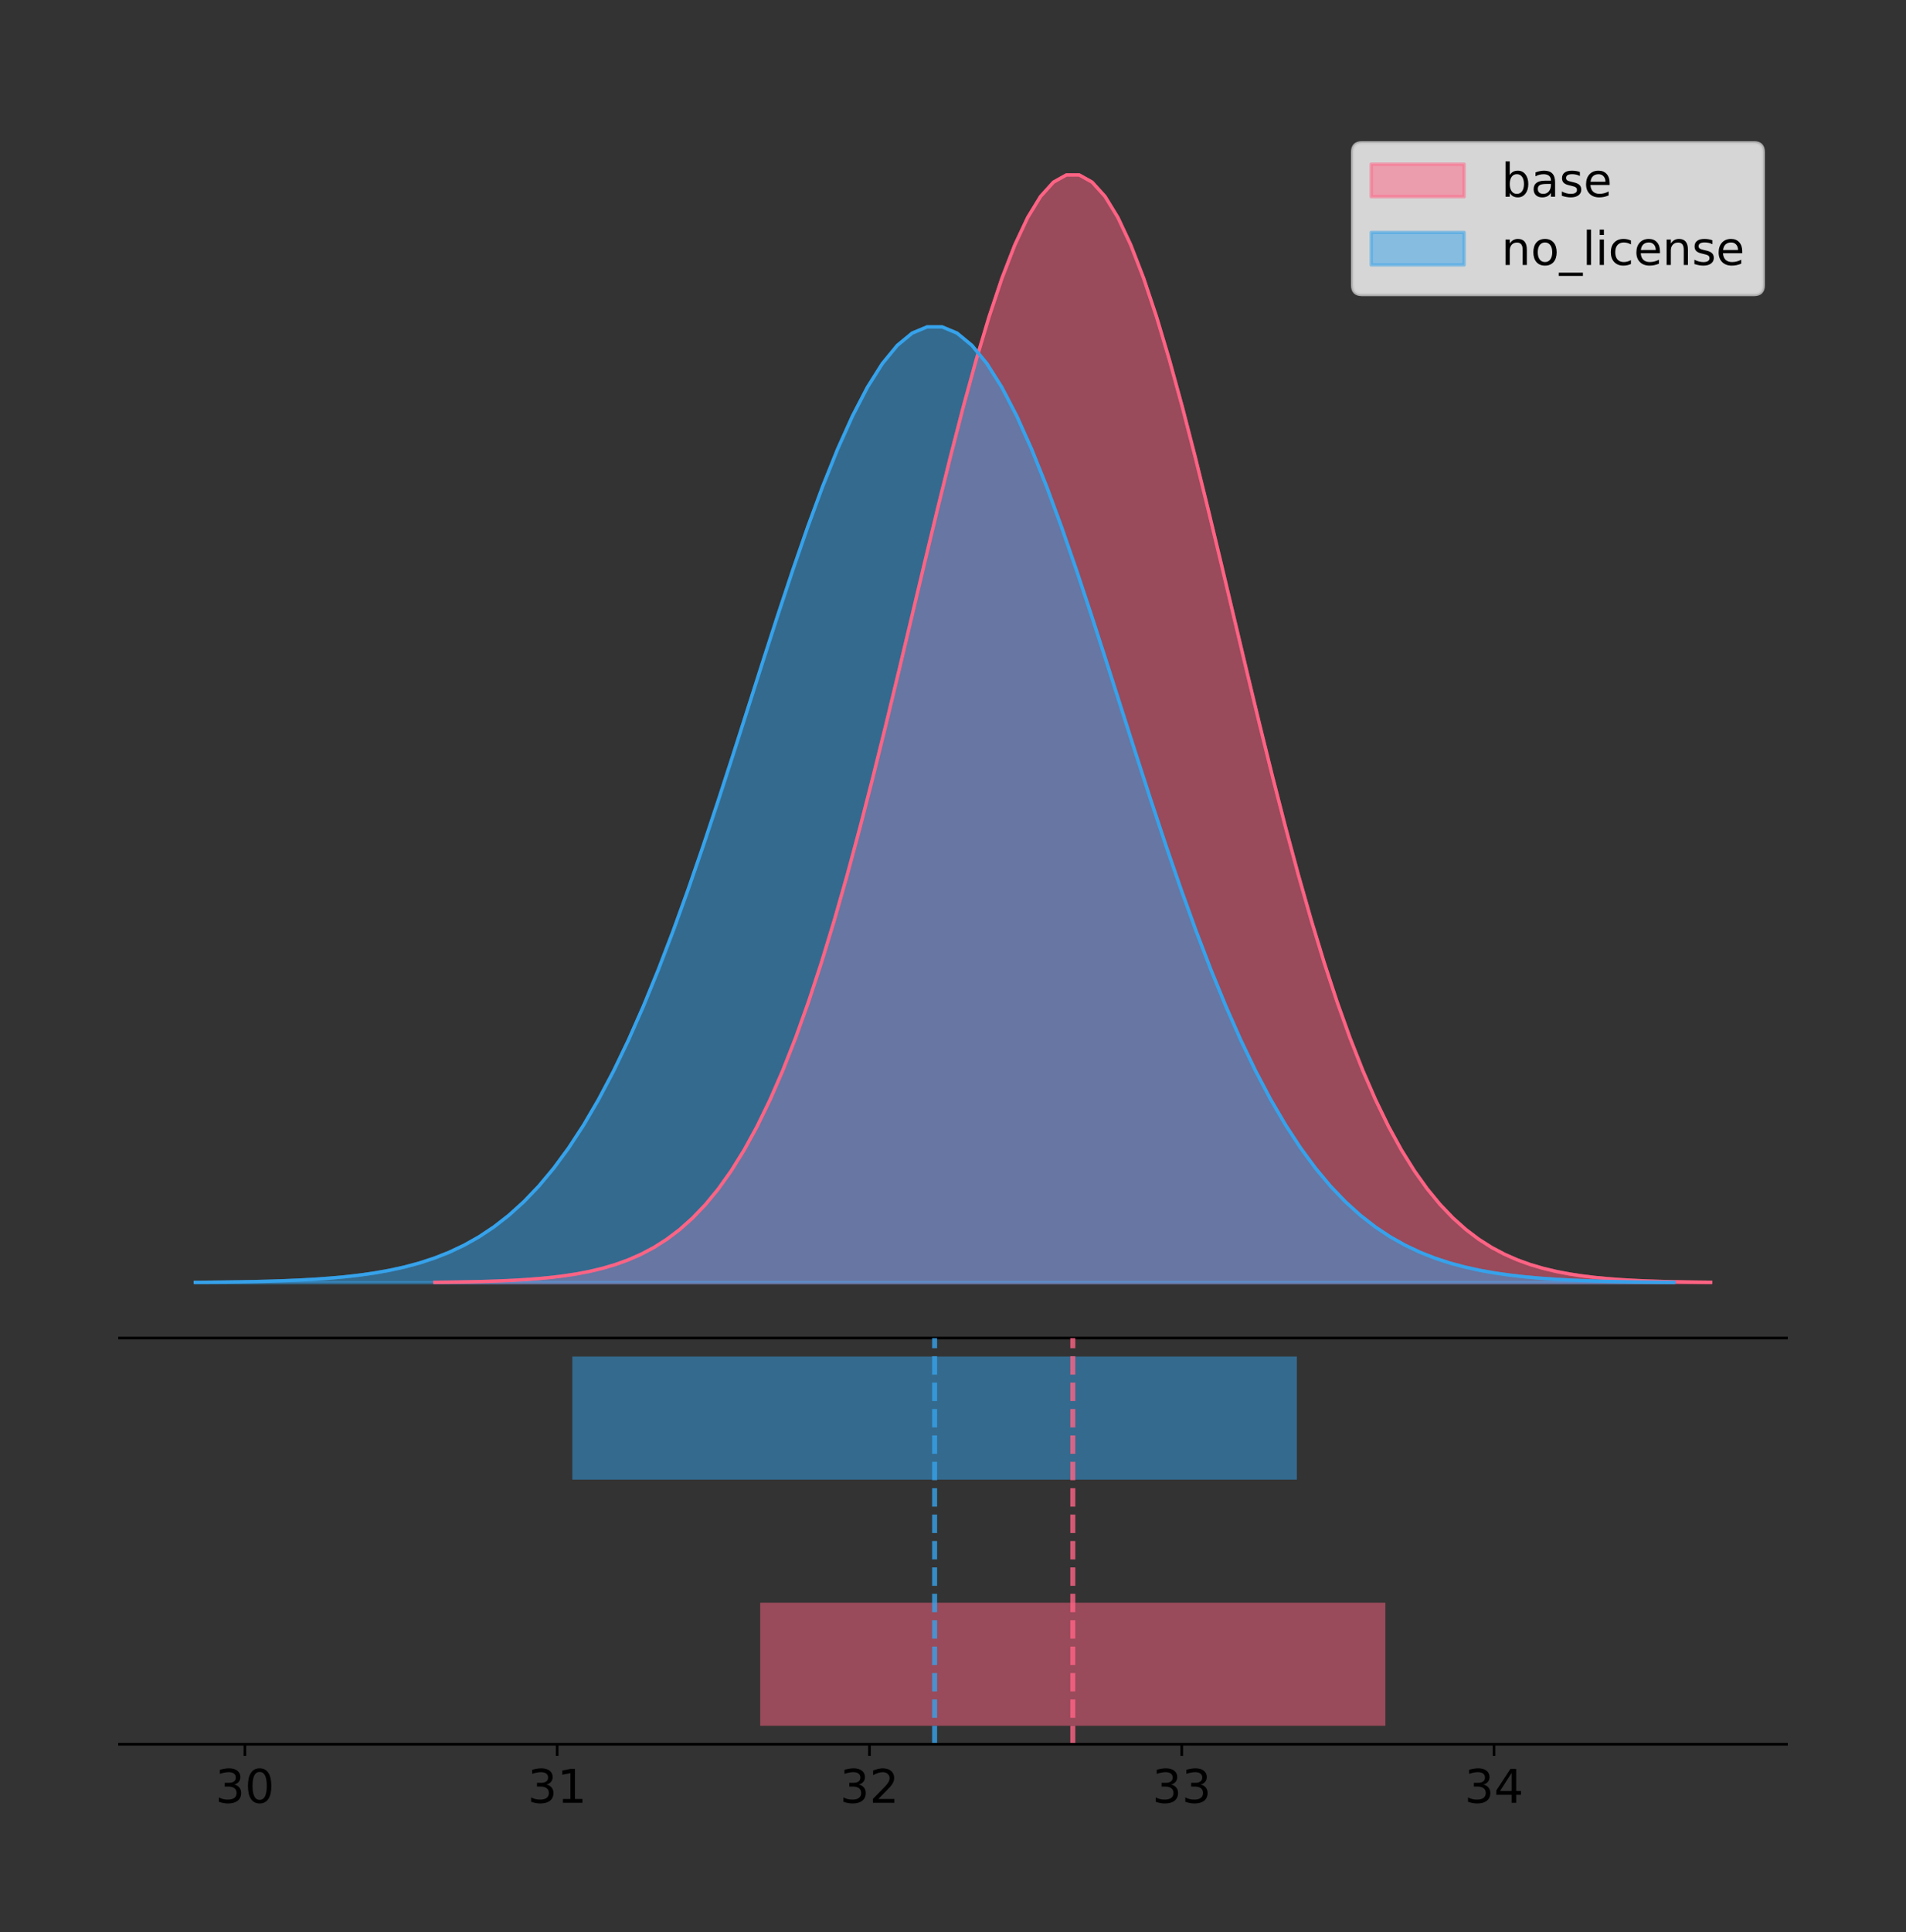 <?xml version="1.0" encoding="utf-8" standalone="no"?>
<!DOCTYPE svg PUBLIC "-//W3C//DTD SVG 1.1//EN"
  "http://www.w3.org/Graphics/SVG/1.1/DTD/svg11.dtd">
<!-- Created with matplotlib (https://matplotlib.org/) -->
<svg height="581.789pt" version="1.1" viewBox="0 0 574.2 581.789" width="574.2pt" xmlns="http://www.w3.org/2000/svg" xmlns:xlink="http://www.w3.org/1999/xlink">
 <rect x="0" y="0" width="574.2" height="581.789" fill="#333333" stroke="none"/>
 <defs>
  <style type="text/css">
*{stroke-linecap:butt;stroke-linejoin:round;}
  </style>
 </defs>
 <g id="figure_1">
  <g id="patch_1">
   <path d="M 0 581.789 
L 574.2 581.789 
L 574.2 0 
L 0 0 
z
" style="fill:none;"/>
  </g>
  <g id="axes_1">
   <g id="patch_2">
    <path d="M 36 402.93 
L 538.2 402.93 
L 538.2 36 
L 36 36 
z
" style="fill:none;"/>
   </g>
   <g id="PolyCollection_1">
    <defs>
     <path d="M 131.006 -195.538 
L 131.006 -195.65 
L 134.889 -195.692 
L 138.771 -195.749 
L 142.654 -195.825 
L 146.536 -195.925 
L 150.419 -196.058 
L 154.301 -196.23 
L 158.184 -196.455 
L 162.066 -196.744 
L 165.949 -197.115 
L 169.831 -197.585 
L 173.714 -198.179 
L 177.596 -198.923 
L 181.479 -199.848 
L 185.361 -200.99 
L 189.244 -202.39 
L 193.126 -204.093 
L 197.009 -206.151 
L 200.891 -208.617 
L 204.774 -211.552 
L 208.656 -215.017 
L 212.539 -219.078 
L 216.421 -223.801 
L 220.304 -229.25 
L 224.186 -235.488 
L 228.069 -242.572 
L 231.951 -250.552 
L 235.834 -259.468 
L 239.716 -269.344 
L 243.599 -280.192 
L 247.481 -292.002 
L 251.364 -304.744 
L 255.246 -318.365 
L 259.129 -332.786 
L 263.011 -347.901 
L 266.893 -363.58 
L 270.776 -379.667 
L 274.658 -395.98 
L 278.541 -412.318 
L 282.423 -428.462 
L 286.306 -444.18 
L 290.188 -459.23 
L 294.071 -473.372 
L 297.953 -486.366 
L 301.836 -497.987 
L 305.718 -508.025 
L 309.601 -516.294 
L 313.483 -522.64 
L 317.366 -526.94 
L 321.248 -529.111 
L 325.131 -529.111 
L 329.013 -526.94 
L 332.896 -522.64 
L 336.778 -516.294 
L 340.661 -508.025 
L 344.543 -497.987 
L 348.426 -486.366 
L 352.308 -473.372 
L 356.191 -459.23 
L 360.073 -444.18 
L 363.956 -428.462 
L 367.838 -412.318 
L 371.721 -395.98 
L 375.603 -379.667 
L 379.486 -363.58 
L 383.368 -347.901 
L 387.251 -332.786 
L 391.133 -318.365 
L 395.016 -304.744 
L 398.898 -292.002 
L 402.781 -280.192 
L 406.663 -269.344 
L 410.546 -259.468 
L 414.428 -250.552 
L 418.311 -242.572 
L 422.193 -235.488 
L 426.075 -229.25 
L 429.958 -223.801 
L 433.84 -219.078 
L 437.723 -215.017 
L 441.605 -211.552 
L 445.488 -208.617 
L 449.37 -206.151 
L 453.253 -204.093 
L 457.135 -202.39 
L 461.018 -200.99 
L 464.9 -199.848 
L 468.783 -198.923 
L 472.665 -198.179 
L 476.548 -197.585 
L 480.43 -197.115 
L 484.313 -196.744 
L 488.195 -196.455 
L 492.078 -196.23 
L 495.96 -196.058 
L 499.843 -195.925 
L 503.725 -195.825 
L 507.608 -195.749 
L 511.49 -195.692 
L 515.373 -195.65 
L 515.373 -195.538 
L 515.373 -195.538 
L 511.49 -195.538 
L 507.608 -195.538 
L 503.725 -195.538 
L 499.843 -195.538 
L 495.96 -195.538 
L 492.078 -195.538 
L 488.195 -195.538 
L 484.313 -195.538 
L 480.43 -195.538 
L 476.548 -195.538 
L 472.665 -195.538 
L 468.783 -195.538 
L 464.9 -195.538 
L 461.018 -195.538 
L 457.135 -195.538 
L 453.253 -195.538 
L 449.37 -195.538 
L 445.488 -195.538 
L 441.605 -195.538 
L 437.723 -195.538 
L 433.84 -195.538 
L 429.958 -195.538 
L 426.075 -195.538 
L 422.193 -195.538 
L 418.311 -195.538 
L 414.428 -195.538 
L 410.546 -195.538 
L 406.663 -195.538 
L 402.781 -195.538 
L 398.898 -195.538 
L 395.016 -195.538 
L 391.133 -195.538 
L 387.251 -195.538 
L 383.368 -195.538 
L 379.486 -195.538 
L 375.603 -195.538 
L 371.721 -195.538 
L 367.838 -195.538 
L 363.956 -195.538 
L 360.073 -195.538 
L 356.191 -195.538 
L 352.308 -195.538 
L 348.426 -195.538 
L 344.543 -195.538 
L 340.661 -195.538 
L 336.778 -195.538 
L 332.896 -195.538 
L 329.013 -195.538 
L 325.131 -195.538 
L 321.248 -195.538 
L 317.366 -195.538 
L 313.483 -195.538 
L 309.601 -195.538 
L 305.718 -195.538 
L 301.836 -195.538 
L 297.953 -195.538 
L 294.071 -195.538 
L 290.188 -195.538 
L 286.306 -195.538 
L 282.423 -195.538 
L 278.541 -195.538 
L 274.658 -195.538 
L 270.776 -195.538 
L 266.893 -195.538 
L 263.011 -195.538 
L 259.129 -195.538 
L 255.246 -195.538 
L 251.364 -195.538 
L 247.481 -195.538 
L 243.599 -195.538 
L 239.716 -195.538 
L 235.834 -195.538 
L 231.951 -195.538 
L 228.069 -195.538 
L 224.186 -195.538 
L 220.304 -195.538 
L 216.421 -195.538 
L 212.539 -195.538 
L 208.656 -195.538 
L 204.774 -195.538 
L 200.891 -195.538 
L 197.009 -195.538 
L 193.126 -195.538 
L 189.244 -195.538 
L 185.361 -195.538 
L 181.479 -195.538 
L 177.596 -195.538 
L 173.714 -195.538 
L 169.831 -195.538 
L 165.949 -195.538 
L 162.066 -195.538 
L 158.184 -195.538 
L 154.301 -195.538 
L 150.419 -195.538 
L 146.536 -195.538 
L 142.654 -195.538 
L 138.771 -195.538 
L 134.889 -195.538 
L 131.006 -195.538 
z
" id="m2ef95f9d23" style="stroke:#ff6384;stroke-opacity:0.5;"/>
    </defs>
    <g clip-path="url(#p75888f1f68)">
     <use style="fill:#ff6384;fill-opacity:0.5;stroke:#ff6384;stroke-opacity:0.5;" x="0" xlink:href="#m2ef95f9d23" y="581.789"/>
    </g>
   </g>
   <g id="PolyCollection_2">
    <defs>
     <path d="M 58.827 -195.538 
L 58.827 -195.635 
L 63.327 -195.671 
L 67.827 -195.72 
L 72.326 -195.785 
L 76.826 -195.872 
L 81.325 -195.986 
L 85.825 -196.136 
L 90.325 -196.329 
L 94.824 -196.579 
L 99.324 -196.898 
L 103.824 -197.304 
L 108.323 -197.817 
L 112.823 -198.459 
L 117.322 -199.257 
L 121.822 -200.242 
L 126.322 -201.45 
L 130.821 -202.92 
L 135.321 -204.695 
L 139.821 -206.823 
L 144.32 -209.355 
L 148.82 -212.345 
L 153.319 -215.849 
L 157.819 -219.924 
L 162.319 -224.626 
L 166.818 -230.009 
L 171.318 -236.121 
L 175.818 -243.007 
L 180.317 -250.7 
L 184.817 -259.222 
L 189.316 -268.581 
L 193.816 -278.772 
L 198.316 -289.766 
L 202.815 -301.519 
L 207.315 -313.962 
L 211.815 -327.004 
L 216.314 -340.533 
L 220.814 -354.413 
L 225.313 -368.489 
L 229.813 -382.586 
L 234.313 -396.516 
L 238.812 -410.078 
L 243.312 -423.064 
L 247.812 -435.266 
L 252.311 -446.478 
L 256.811 -456.505 
L 261.31 -465.166 
L 265.81 -472.301 
L 270.31 -477.777 
L 274.809 -481.487 
L 279.309 -483.36 
L 283.809 -483.36 
L 288.308 -481.487 
L 292.808 -477.777 
L 297.307 -472.301 
L 301.807 -465.166 
L 306.307 -456.505 
L 310.806 -446.478 
L 315.306 -435.266 
L 319.806 -423.064 
L 324.305 -410.078 
L 328.805 -396.516 
L 333.304 -382.586 
L 337.804 -368.489 
L 342.304 -354.413 
L 346.803 -340.533 
L 351.303 -327.004 
L 355.803 -313.962 
L 360.302 -301.519 
L 364.802 -289.766 
L 369.301 -278.772 
L 373.801 -268.581 
L 378.301 -259.222 
L 382.8 -250.7 
L 387.3 -243.007 
L 391.8 -236.121 
L 396.299 -230.009 
L 400.799 -224.626 
L 405.298 -219.924 
L 409.798 -215.849 
L 414.298 -212.345 
L 418.797 -209.355 
L 423.297 -206.823 
L 427.797 -204.695 
L 432.296 -202.92 
L 436.796 -201.45 
L 441.295 -200.242 
L 445.795 -199.257 
L 450.295 -198.459 
L 454.794 -197.817 
L 459.294 -197.304 
L 463.794 -196.898 
L 468.293 -196.579 
L 472.793 -196.329 
L 477.292 -196.136 
L 481.792 -195.986 
L 486.292 -195.872 
L 490.791 -195.785 
L 495.291 -195.72 
L 499.791 -195.671 
L 504.29 -195.635 
L 504.29 -195.538 
L 504.29 -195.538 
L 499.791 -195.538 
L 495.291 -195.538 
L 490.791 -195.538 
L 486.292 -195.538 
L 481.792 -195.538 
L 477.292 -195.538 
L 472.793 -195.538 
L 468.293 -195.538 
L 463.794 -195.538 
L 459.294 -195.538 
L 454.794 -195.538 
L 450.295 -195.538 
L 445.795 -195.538 
L 441.295 -195.538 
L 436.796 -195.538 
L 432.296 -195.538 
L 427.797 -195.538 
L 423.297 -195.538 
L 418.797 -195.538 
L 414.298 -195.538 
L 409.798 -195.538 
L 405.298 -195.538 
L 400.799 -195.538 
L 396.299 -195.538 
L 391.8 -195.538 
L 387.3 -195.538 
L 382.8 -195.538 
L 378.301 -195.538 
L 373.801 -195.538 
L 369.301 -195.538 
L 364.802 -195.538 
L 360.302 -195.538 
L 355.803 -195.538 
L 351.303 -195.538 
L 346.803 -195.538 
L 342.304 -195.538 
L 337.804 -195.538 
L 333.304 -195.538 
L 328.805 -195.538 
L 324.305 -195.538 
L 319.806 -195.538 
L 315.306 -195.538 
L 310.806 -195.538 
L 306.307 -195.538 
L 301.807 -195.538 
L 297.307 -195.538 
L 292.808 -195.538 
L 288.308 -195.538 
L 283.809 -195.538 
L 279.309 -195.538 
L 274.809 -195.538 
L 270.31 -195.538 
L 265.81 -195.538 
L 261.31 -195.538 
L 256.811 -195.538 
L 252.311 -195.538 
L 247.812 -195.538 
L 243.312 -195.538 
L 238.812 -195.538 
L 234.313 -195.538 
L 229.813 -195.538 
L 225.313 -195.538 
L 220.814 -195.538 
L 216.314 -195.538 
L 211.815 -195.538 
L 207.315 -195.538 
L 202.815 -195.538 
L 198.316 -195.538 
L 193.816 -195.538 
L 189.316 -195.538 
L 184.817 -195.538 
L 180.317 -195.538 
L 175.818 -195.538 
L 171.318 -195.538 
L 166.818 -195.538 
L 162.319 -195.538 
L 157.819 -195.538 
L 153.319 -195.538 
L 148.82 -195.538 
L 144.32 -195.538 
L 139.821 -195.538 
L 135.321 -195.538 
L 130.821 -195.538 
L 126.322 -195.538 
L 121.822 -195.538 
L 117.322 -195.538 
L 112.823 -195.538 
L 108.323 -195.538 
L 103.824 -195.538 
L 99.324 -195.538 
L 94.824 -195.538 
L 90.325 -195.538 
L 85.825 -195.538 
L 81.325 -195.538 
L 76.826 -195.538 
L 72.326 -195.538 
L 67.827 -195.538 
L 63.327 -195.538 
L 58.827 -195.538 
z
" id="m3296c0c116" style="stroke:#36a2eb;stroke-opacity:0.5;"/>
    </defs>
    <g clip-path="url(#p75888f1f68)">
     <use style="fill:#36a2eb;fill-opacity:0.5;stroke:#36a2eb;stroke-opacity:0.5;" x="0" xlink:href="#m3296c0c116" y="581.789"/>
    </g>
   </g>
   <g id="line2d_1">
    <path clip-path="url(#p75888f1f68)" d="M 131.006 386.139 
L 134.889 386.097 
L 138.771 386.04 
L 142.654 385.965 
L 146.536 385.864 
L 150.419 385.732 
L 154.301 385.559 
L 158.184 385.334 
L 162.066 385.045 
L 165.949 384.675 
L 169.831 384.204 
L 173.714 383.61 
L 177.596 382.867 
L 181.479 381.941 
L 185.361 380.799 
L 189.244 379.399 
L 193.126 377.696 
L 197.009 375.639 
L 200.891 373.172 
L 204.774 370.238 
L 208.656 366.772 
L 212.539 362.711 
L 216.421 357.989 
L 220.304 352.539 
L 224.186 346.301 
L 228.069 339.217 
L 231.951 331.237 
L 235.834 322.322 
L 239.716 312.445 
L 243.599 301.597 
L 247.481 289.787 
L 251.364 277.045 
L 255.246 263.424 
L 259.129 249.004 
L 263.011 233.888 
L 266.893 218.209 
L 270.776 202.123 
L 274.658 185.809 
L 278.541 169.471 
L 282.423 153.327 
L 286.306 137.61 
L 290.188 122.559 
L 294.071 108.418 
L 297.953 95.423 
L 301.836 83.803 
L 305.718 73.765 
L 309.601 65.495 
L 313.483 59.15 
L 317.366 54.85 
L 321.248 52.679 
L 325.131 52.679 
L 329.013 54.85 
L 332.896 59.15 
L 336.778 65.495 
L 340.661 73.765 
L 344.543 83.803 
L 348.426 95.423 
L 352.308 108.418 
L 356.191 122.559 
L 360.073 137.61 
L 363.956 153.327 
L 367.838 169.471 
L 371.721 185.809 
L 375.603 202.123 
L 379.486 218.209 
L 383.368 233.888 
L 387.251 249.004 
L 391.133 263.424 
L 395.016 277.045 
L 398.898 289.787 
L 402.781 301.597 
L 406.663 312.445 
L 410.546 322.322 
L 414.428 331.237 
L 418.311 339.217 
L 422.193 346.301 
L 426.075 352.539 
L 429.958 357.989 
L 433.84 362.711 
L 437.723 366.772 
L 441.605 370.238 
L 445.488 373.172 
L 449.37 375.639 
L 453.253 377.696 
L 457.135 379.399 
L 461.018 380.799 
L 464.9 381.941 
L 468.783 382.867 
L 472.665 383.61 
L 476.548 384.204 
L 480.43 384.675 
L 484.313 385.045 
L 488.195 385.334 
L 492.078 385.559 
L 495.96 385.732 
L 499.843 385.864 
L 503.725 385.965 
L 507.608 386.04 
L 511.49 386.097 
L 515.373 386.139 
" style="fill:none;stroke:#ff6384;stroke-linecap:square;"/>
   </g>
   <g id="line2d_2">
    <path clip-path="url(#p75888f1f68)" d="M 58.827 386.155 
L 63.327 386.118 
L 67.827 386.069 
L 72.326 386.004 
L 76.826 385.917 
L 81.325 385.803 
L 85.825 385.654 
L 90.325 385.46 
L 94.824 385.21 
L 99.324 384.891 
L 103.824 384.485 
L 108.323 383.973 
L 112.823 383.331 
L 117.322 382.533 
L 121.822 381.547 
L 126.322 380.339 
L 130.821 378.869 
L 135.321 377.094 
L 139.821 374.966 
L 144.32 372.434 
L 148.82 369.444 
L 153.319 365.94 
L 157.819 361.865 
L 162.319 357.163 
L 166.818 351.781 
L 171.318 345.668 
L 175.818 338.782 
L 180.317 331.09 
L 184.817 322.568 
L 189.316 313.208 
L 193.816 303.018 
L 198.316 292.023 
L 202.815 280.27 
L 207.315 267.828 
L 211.815 254.785 
L 216.314 241.256 
L 220.814 227.376 
L 225.313 213.301 
L 229.813 199.203 
L 234.313 185.273 
L 238.812 171.712 
L 243.312 158.725 
L 247.812 146.524 
L 252.311 135.311 
L 256.811 125.284 
L 261.31 116.623 
L 265.81 109.488 
L 270.31 104.013 
L 274.809 100.303 
L 279.309 98.429 
L 283.809 98.429 
L 288.308 100.303 
L 292.808 104.013 
L 297.307 109.488 
L 301.807 116.623 
L 306.307 125.284 
L 310.806 135.311 
L 315.306 146.524 
L 319.806 158.725 
L 324.305 171.712 
L 328.805 185.273 
L 333.304 199.203 
L 337.804 213.301 
L 342.304 227.376 
L 346.803 241.256 
L 351.303 254.785 
L 355.803 267.828 
L 360.302 280.27 
L 364.802 292.023 
L 369.301 303.018 
L 373.801 313.208 
L 378.301 322.568 
L 382.8 331.09 
L 387.3 338.782 
L 391.8 345.668 
L 396.299 351.781 
L 400.799 357.163 
L 405.298 361.865 
L 409.798 365.94 
L 414.298 369.444 
L 418.797 372.434 
L 423.297 374.966 
L 427.797 377.094 
L 432.296 378.869 
L 436.796 380.339 
L 441.295 381.547 
L 445.795 382.533 
L 450.295 383.331 
L 454.794 383.973 
L 459.294 384.485 
L 463.794 384.891 
L 468.293 385.21 
L 472.793 385.46 
L 477.292 385.654 
L 481.792 385.803 
L 486.292 385.917 
L 490.791 386.004 
L 495.291 386.069 
L 499.791 386.118 
L 504.29 386.155 
" style="fill:none;stroke:#36a2eb;stroke-linecap:square;"/>
   </g>
   <g id="patch_3">
    <path d="M 36 402.93 
L 538.2 402.93 
" style="fill:none;stroke:#000000;stroke-linecap:square;stroke-linejoin:miter;stroke-width:0.8;"/>
   </g>
   <g id="legend_1">
    <g id="patch_4">
     <path d="M 410.29 88.688 
L 528.4 88.688 
Q 531.2 88.688 531.2 85.888 
L 531.2 45.8 
Q 531.2 43 528.4 43 
L 410.29 43 
Q 407.49 43 407.49 45.8 
L 407.49 85.888 
Q 407.49 88.688 410.29 88.688 
z
" style="fill:#ffffff;opacity:0.8;stroke:#cccccc;stroke-linejoin:miter;"/>
    </g>
    <g id="patch_5">
     <path d="M 413.09 59.238 
L 441.09 59.238 
L 441.09 49.438 
L 413.09 49.438 
z
" style="fill:#ff6384;opacity:0.5;stroke:#ff6384;stroke-linejoin:miter;"/>
    </g>
    <g id="text_1">
     <!-- base -->
     <defs>
      <path d="M 48.688 27.297 
Q 48.688 37.203 44.609 42.844 
Q 40.531 48.484 33.406 48.484 
Q 26.266 48.484 22.188 42.844 
Q 18.109 37.203 18.109 27.297 
Q 18.109 17.391 22.188 11.75 
Q 26.266 6.109 33.406 6.109 
Q 40.531 6.109 44.609 11.75 
Q 48.688 17.391 48.688 27.297 
z
M 18.109 46.391 
Q 20.953 51.266 25.266 53.625 
Q 29.594 56 35.594 56 
Q 45.562 56 51.781 48.094 
Q 58.016 40.188 58.016 27.297 
Q 58.016 14.406 51.781 6.484 
Q 45.562 -1.422 35.594 -1.422 
Q 29.594 -1.422 25.266 0.953 
Q 20.953 3.328 18.109 8.203 
L 18.109 0 
L 9.078 0 
L 9.078 75.984 
L 18.109 75.984 
z
" id="DejaVuSans-98"/>
      <path d="M 34.281 27.484 
Q 23.391 27.484 19.188 25 
Q 14.984 22.516 14.984 16.5 
Q 14.984 11.719 18.141 8.906 
Q 21.297 6.109 26.703 6.109 
Q 34.188 6.109 38.703 11.406 
Q 43.219 16.703 43.219 25.484 
L 43.219 27.484 
z
M 52.203 31.203 
L 52.203 0 
L 43.219 0 
L 43.219 8.297 
Q 40.141 3.328 35.547 0.953 
Q 30.953 -1.422 24.312 -1.422 
Q 15.922 -1.422 10.953 3.297 
Q 6 8.016 6 15.922 
Q 6 25.141 12.172 29.828 
Q 18.359 34.516 30.609 34.516 
L 43.219 34.516 
L 43.219 35.406 
Q 43.219 41.609 39.141 45 
Q 35.062 48.391 27.688 48.391 
Q 23 48.391 18.547 47.266 
Q 14.109 46.141 10.016 43.891 
L 10.016 52.203 
Q 14.938 54.109 19.578 55.047 
Q 24.219 56 28.609 56 
Q 40.484 56 46.344 49.844 
Q 52.203 43.703 52.203 31.203 
z
" id="DejaVuSans-97"/>
      <path d="M 44.281 53.078 
L 44.281 44.578 
Q 40.484 46.531 36.375 47.5 
Q 32.281 48.484 27.875 48.484 
Q 21.188 48.484 17.844 46.438 
Q 14.5 44.391 14.5 40.281 
Q 14.5 37.156 16.891 35.375 
Q 19.281 33.594 26.516 31.984 
L 29.594 31.297 
Q 39.156 29.25 43.188 25.516 
Q 47.219 21.781 47.219 15.094 
Q 47.219 7.469 41.188 3.016 
Q 35.156 -1.422 24.609 -1.422 
Q 20.219 -1.422 15.453 -0.562 
Q 10.688 0.297 5.422 2 
L 5.422 11.281 
Q 10.406 8.688 15.234 7.391 
Q 20.062 6.109 24.812 6.109 
Q 31.156 6.109 34.562 8.281 
Q 37.984 10.453 37.984 14.406 
Q 37.984 18.062 35.516 20.016 
Q 33.062 21.969 24.703 23.781 
L 21.578 24.516 
Q 13.234 26.266 9.516 29.906 
Q 5.812 33.547 5.812 39.891 
Q 5.812 47.609 11.281 51.797 
Q 16.75 56 26.812 56 
Q 31.781 56 36.172 55.266 
Q 40.578 54.547 44.281 53.078 
z
" id="DejaVuSans-115"/>
      <path d="M 56.203 29.594 
L 56.203 25.203 
L 14.891 25.203 
Q 15.484 15.922 20.484 11.062 
Q 25.484 6.203 34.422 6.203 
Q 39.594 6.203 44.453 7.469 
Q 49.312 8.734 54.109 11.281 
L 54.109 2.781 
Q 49.266 0.734 44.188 -0.344 
Q 39.109 -1.422 33.891 -1.422 
Q 20.797 -1.422 13.156 6.188 
Q 5.516 13.812 5.516 26.812 
Q 5.516 40.234 12.766 48.109 
Q 20.016 56 32.328 56 
Q 43.359 56 49.781 48.891 
Q 56.203 41.797 56.203 29.594 
z
M 47.219 32.234 
Q 47.125 39.594 43.094 43.984 
Q 39.062 48.391 32.422 48.391 
Q 24.906 48.391 20.391 44.141 
Q 15.875 39.891 15.188 32.172 
z
" id="DejaVuSans-101"/>
     </defs>
     <g transform="translate(452.29 59.238)scale(0.14 -0.14)">
      <use xlink:href="#DejaVuSans-98"/>
      <use x="63.477" xlink:href="#DejaVuSans-97"/>
      <use x="124.756" xlink:href="#DejaVuSans-115"/>
      <use x="176.855" xlink:href="#DejaVuSans-101"/>
     </g>
    </g>
    <g id="patch_6">
     <path d="M 413.09 79.787 
L 441.09 79.787 
L 441.09 69.987 
L 413.09 69.987 
z
" style="fill:#36a2eb;opacity:0.5;stroke:#36a2eb;stroke-linejoin:miter;"/>
    </g>
    <g id="text_2">
     <!-- no_license -->
     <defs>
      <path d="M 54.891 33.016 
L 54.891 0 
L 45.906 0 
L 45.906 32.719 
Q 45.906 40.484 42.875 44.328 
Q 39.844 48.188 33.797 48.188 
Q 26.516 48.188 22.312 43.547 
Q 18.109 38.922 18.109 30.906 
L 18.109 0 
L 9.078 0 
L 9.078 54.688 
L 18.109 54.688 
L 18.109 46.188 
Q 21.344 51.125 25.703 53.562 
Q 30.078 56 35.797 56 
Q 45.219 56 50.047 50.172 
Q 54.891 44.344 54.891 33.016 
z
" id="DejaVuSans-110"/>
      <path d="M 30.609 48.391 
Q 23.391 48.391 19.188 42.75 
Q 14.984 37.109 14.984 27.297 
Q 14.984 17.484 19.156 11.844 
Q 23.344 6.203 30.609 6.203 
Q 37.797 6.203 41.984 11.859 
Q 46.188 17.531 46.188 27.297 
Q 46.188 37.016 41.984 42.703 
Q 37.797 48.391 30.609 48.391 
z
M 30.609 56 
Q 42.328 56 49.016 48.375 
Q 55.719 40.766 55.719 27.297 
Q 55.719 13.875 49.016 6.219 
Q 42.328 -1.422 30.609 -1.422 
Q 18.844 -1.422 12.172 6.219 
Q 5.516 13.875 5.516 27.297 
Q 5.516 40.766 12.172 48.375 
Q 18.844 56 30.609 56 
z
" id="DejaVuSans-111"/>
      <path d="M 50.984 -16.609 
L 50.984 -23.578 
L -0.984 -23.578 
L -0.984 -16.609 
z
" id="DejaVuSans-95"/>
      <path d="M 9.422 75.984 
L 18.406 75.984 
L 18.406 0 
L 9.422 0 
z
" id="DejaVuSans-108"/>
      <path d="M 9.422 54.688 
L 18.406 54.688 
L 18.406 0 
L 9.422 0 
z
M 9.422 75.984 
L 18.406 75.984 
L 18.406 64.594 
L 9.422 64.594 
z
" id="DejaVuSans-105"/>
      <path d="M 48.781 52.594 
L 48.781 44.188 
Q 44.969 46.297 41.141 47.344 
Q 37.312 48.391 33.406 48.391 
Q 24.656 48.391 19.812 42.844 
Q 14.984 37.312 14.984 27.297 
Q 14.984 17.281 19.812 11.734 
Q 24.656 6.203 33.406 6.203 
Q 37.312 6.203 41.141 7.25 
Q 44.969 8.297 48.781 10.406 
L 48.781 2.094 
Q 45.016 0.344 40.984 -0.531 
Q 36.969 -1.422 32.422 -1.422 
Q 20.062 -1.422 12.781 6.344 
Q 5.516 14.109 5.516 27.297 
Q 5.516 40.672 12.859 48.328 
Q 20.219 56 33.016 56 
Q 37.156 56 41.109 55.141 
Q 45.062 54.297 48.781 52.594 
z
" id="DejaVuSans-99"/>
     </defs>
     <g transform="translate(452.29 79.787)scale(0.14 -0.14)">
      <use xlink:href="#DejaVuSans-110"/>
      <use x="63.379" xlink:href="#DejaVuSans-111"/>
      <use x="124.561" xlink:href="#DejaVuSans-95"/>
      <use x="174.561" xlink:href="#DejaVuSans-108"/>
      <use x="202.344" xlink:href="#DejaVuSans-105"/>
      <use x="230.127" xlink:href="#DejaVuSans-99"/>
      <use x="285.107" xlink:href="#DejaVuSans-101"/>
      <use x="346.631" xlink:href="#DejaVuSans-110"/>
      <use x="410.01" xlink:href="#DejaVuSans-115"/>
      <use x="462.109" xlink:href="#DejaVuSans-101"/>
     </g>
    </g>
   </g>
  </g>
  <g id="axes_2">
   <g id="patch_7">
    <path d="M 36 525.24 
L 538.2 525.24 
L 538.2 402.93 
L 36 402.93 
z
" style="fill:none;"/>
   </g>
   <g id="patch_8">
    <path clip-path="url(#p4c54118fe3)" d="M 229.02 519.68 
L 417.359 519.68 
L 417.359 482.617 
L 229.02 482.617 
z
" style="fill:#ff6384;opacity:0.5;"/>
   </g>
   <g id="patch_9">
    <path clip-path="url(#p4c54118fe3)" d="M 172.42 445.553 
L 390.697 445.553 
L 390.697 408.49 
L 172.42 408.49 
z
" style="fill:#36a2eb;opacity:0.5;"/>
   </g>
   <g id="matplotlib.axis_1">
    <g id="xtick_1">
     <g id="line2d_3">
      <defs>
       <path d="M 0 0 
L 0 3.5 
" id="m1c345e42c6" style="stroke:#000000;stroke-width:0.8;"/>
      </defs>
      <g>
       <use style="stroke:#000000;stroke-width:0.8;" x="73.772" xlink:href="#m1c345e42c6" y="525.24"/>
      </g>
     </g>
     <g id="text_3">
      <!-- 30 -->
      <defs>
       <path d="M 40.578 39.312 
Q 47.656 37.797 51.625 33 
Q 55.609 28.219 55.609 21.188 
Q 55.609 10.406 48.188 4.484 
Q 40.766 -1.422 27.094 -1.422 
Q 22.516 -1.422 17.656 -0.516 
Q 12.797 0.391 7.625 2.203 
L 7.625 11.719 
Q 11.719 9.328 16.594 8.109 
Q 21.484 6.891 26.812 6.891 
Q 36.078 6.891 40.938 10.547 
Q 45.797 14.203 45.797 21.188 
Q 45.797 27.641 41.281 31.266 
Q 36.766 34.906 28.719 34.906 
L 20.219 34.906 
L 20.219 43.016 
L 29.109 43.016 
Q 36.375 43.016 40.234 45.922 
Q 44.094 48.828 44.094 54.297 
Q 44.094 59.906 40.109 62.906 
Q 36.141 65.922 28.719 65.922 
Q 24.656 65.922 20.016 65.031 
Q 15.375 64.156 9.812 62.312 
L 9.812 71.094 
Q 15.438 72.656 20.344 73.438 
Q 25.25 74.219 29.594 74.219 
Q 40.828 74.219 47.359 69.109 
Q 53.906 64.016 53.906 55.328 
Q 53.906 49.266 50.438 45.094 
Q 46.969 40.922 40.578 39.312 
z
" id="DejaVuSans-51"/>
       <path d="M 31.781 66.406 
Q 24.172 66.406 20.328 58.906 
Q 16.5 51.422 16.5 36.375 
Q 16.5 21.391 20.328 13.891 
Q 24.172 6.391 31.781 6.391 
Q 39.453 6.391 43.281 13.891 
Q 47.125 21.391 47.125 36.375 
Q 47.125 51.422 43.281 58.906 
Q 39.453 66.406 31.781 66.406 
z
M 31.781 74.219 
Q 44.047 74.219 50.516 64.516 
Q 56.984 54.828 56.984 36.375 
Q 56.984 17.969 50.516 8.266 
Q 44.047 -1.422 31.781 -1.422 
Q 19.531 -1.422 13.062 8.266 
Q 6.594 17.969 6.594 36.375 
Q 6.594 54.828 13.062 64.516 
Q 19.531 74.219 31.781 74.219 
z
" id="DejaVuSans-48"/>
      </defs>
      <g transform="translate(64.864 542.878)scale(0.14 -0.14)">
       <use xlink:href="#DejaVuSans-51"/>
       <use x="63.623" xlink:href="#DejaVuSans-48"/>
      </g>
     </g>
    </g>
    <g id="xtick_2">
     <g id="line2d_4">
      <g>
       <use style="stroke:#000000;stroke-width:0.8;" x="167.853" xlink:href="#m1c345e42c6" y="525.24"/>
      </g>
     </g>
     <g id="text_4">
      <!-- 31 -->
      <defs>
       <path d="M 12.406 8.297 
L 28.516 8.297 
L 28.516 63.922 
L 10.984 60.406 
L 10.984 69.391 
L 28.422 72.906 
L 38.281 72.906 
L 38.281 8.297 
L 54.391 8.297 
L 54.391 0 
L 12.406 0 
z
" id="DejaVuSans-49"/>
      </defs>
      <g transform="translate(158.945 542.878)scale(0.14 -0.14)">
       <use xlink:href="#DejaVuSans-51"/>
       <use x="63.623" xlink:href="#DejaVuSans-49"/>
      </g>
     </g>
    </g>
    <g id="xtick_3">
     <g id="line2d_5">
      <g>
       <use style="stroke:#000000;stroke-width:0.8;" x="261.933" xlink:href="#m1c345e42c6" y="525.24"/>
      </g>
     </g>
     <g id="text_5">
      <!-- 32 -->
      <defs>
       <path d="M 19.188 8.297 
L 53.609 8.297 
L 53.609 0 
L 7.328 0 
L 7.328 8.297 
Q 12.938 14.109 22.625 23.891 
Q 32.328 33.688 34.812 36.531 
Q 39.547 41.844 41.422 45.531 
Q 43.312 49.219 43.312 52.781 
Q 43.312 58.594 39.234 62.25 
Q 35.156 65.922 28.609 65.922 
Q 23.969 65.922 18.812 64.312 
Q 13.672 62.703 7.812 59.422 
L 7.812 69.391 
Q 13.766 71.781 18.938 73 
Q 24.125 74.219 28.422 74.219 
Q 39.75 74.219 46.484 68.547 
Q 53.219 62.891 53.219 53.422 
Q 53.219 48.922 51.531 44.891 
Q 49.859 40.875 45.406 35.406 
Q 44.188 33.984 37.641 27.219 
Q 31.109 20.453 19.188 8.297 
z
" id="DejaVuSans-50"/>
      </defs>
      <g transform="translate(253.026 542.878)scale(0.14 -0.14)">
       <use xlink:href="#DejaVuSans-51"/>
       <use x="63.623" xlink:href="#DejaVuSans-50"/>
      </g>
     </g>
    </g>
    <g id="xtick_4">
     <g id="line2d_6">
      <g>
       <use style="stroke:#000000;stroke-width:0.8;" x="356.014" xlink:href="#m1c345e42c6" y="525.24"/>
      </g>
     </g>
     <g id="text_6">
      <!-- 33 -->
      <g transform="translate(347.107 542.878)scale(0.14 -0.14)">
       <use xlink:href="#DejaVuSans-51"/>
       <use x="63.623" xlink:href="#DejaVuSans-51"/>
      </g>
     </g>
    </g>
    <g id="xtick_5">
     <g id="line2d_7">
      <g>
       <use style="stroke:#000000;stroke-width:0.8;" x="450.095" xlink:href="#m1c345e42c6" y="525.24"/>
      </g>
     </g>
     <g id="text_7">
      <!-- 34 -->
      <defs>
       <path d="M 37.797 64.312 
L 12.891 25.391 
L 37.797 25.391 
z
M 35.203 72.906 
L 47.609 72.906 
L 47.609 25.391 
L 58.016 25.391 
L 58.016 17.188 
L 47.609 17.188 
L 47.609 0 
L 37.797 0 
L 37.797 17.188 
L 4.891 17.188 
L 4.891 26.703 
z
" id="DejaVuSans-52"/>
      </defs>
      <g transform="translate(441.188 542.878)scale(0.14 -0.14)">
       <use xlink:href="#DejaVuSans-51"/>
       <use x="63.623" xlink:href="#DejaVuSans-52"/>
      </g>
     </g>
    </g>
   </g>
   <g id="line2d_8">
    <path clip-path="url(#p4c54118fe3)" d="M 323.19 525.24 
L 323.19 402.93 
" style="fill:none;stroke:#ff6384;stroke-dasharray:5.55,2.4;stroke-dashoffset:0;stroke-opacity:0.8;stroke-width:1.5;"/>
   </g>
   <g id="line2d_9">
    <path clip-path="url(#p4c54118fe3)" d="M 281.559 525.24 
L 281.559 402.93 
" style="fill:none;stroke:#36a2eb;stroke-dasharray:5.55,2.4;stroke-dashoffset:0;stroke-opacity:0.8;stroke-width:1.5;"/>
   </g>
   <g id="patch_10">
    <path d="M 36 525.24 
L 538.2 525.24 
" style="fill:none;stroke:#000000;stroke-linecap:square;stroke-linejoin:miter;stroke-width:0.8;"/>
   </g>
  </g>
 </g>
 <defs>
  <clipPath id="p75888f1f68">
   <rect height="366.93" width="502.2" x="36" y="36"/>
  </clipPath>
  <clipPath id="p4c54118fe3">
   <rect height="122.31" width="502.2" x="36" y="402.93"/>
  </clipPath>
 </defs>
</svg>
